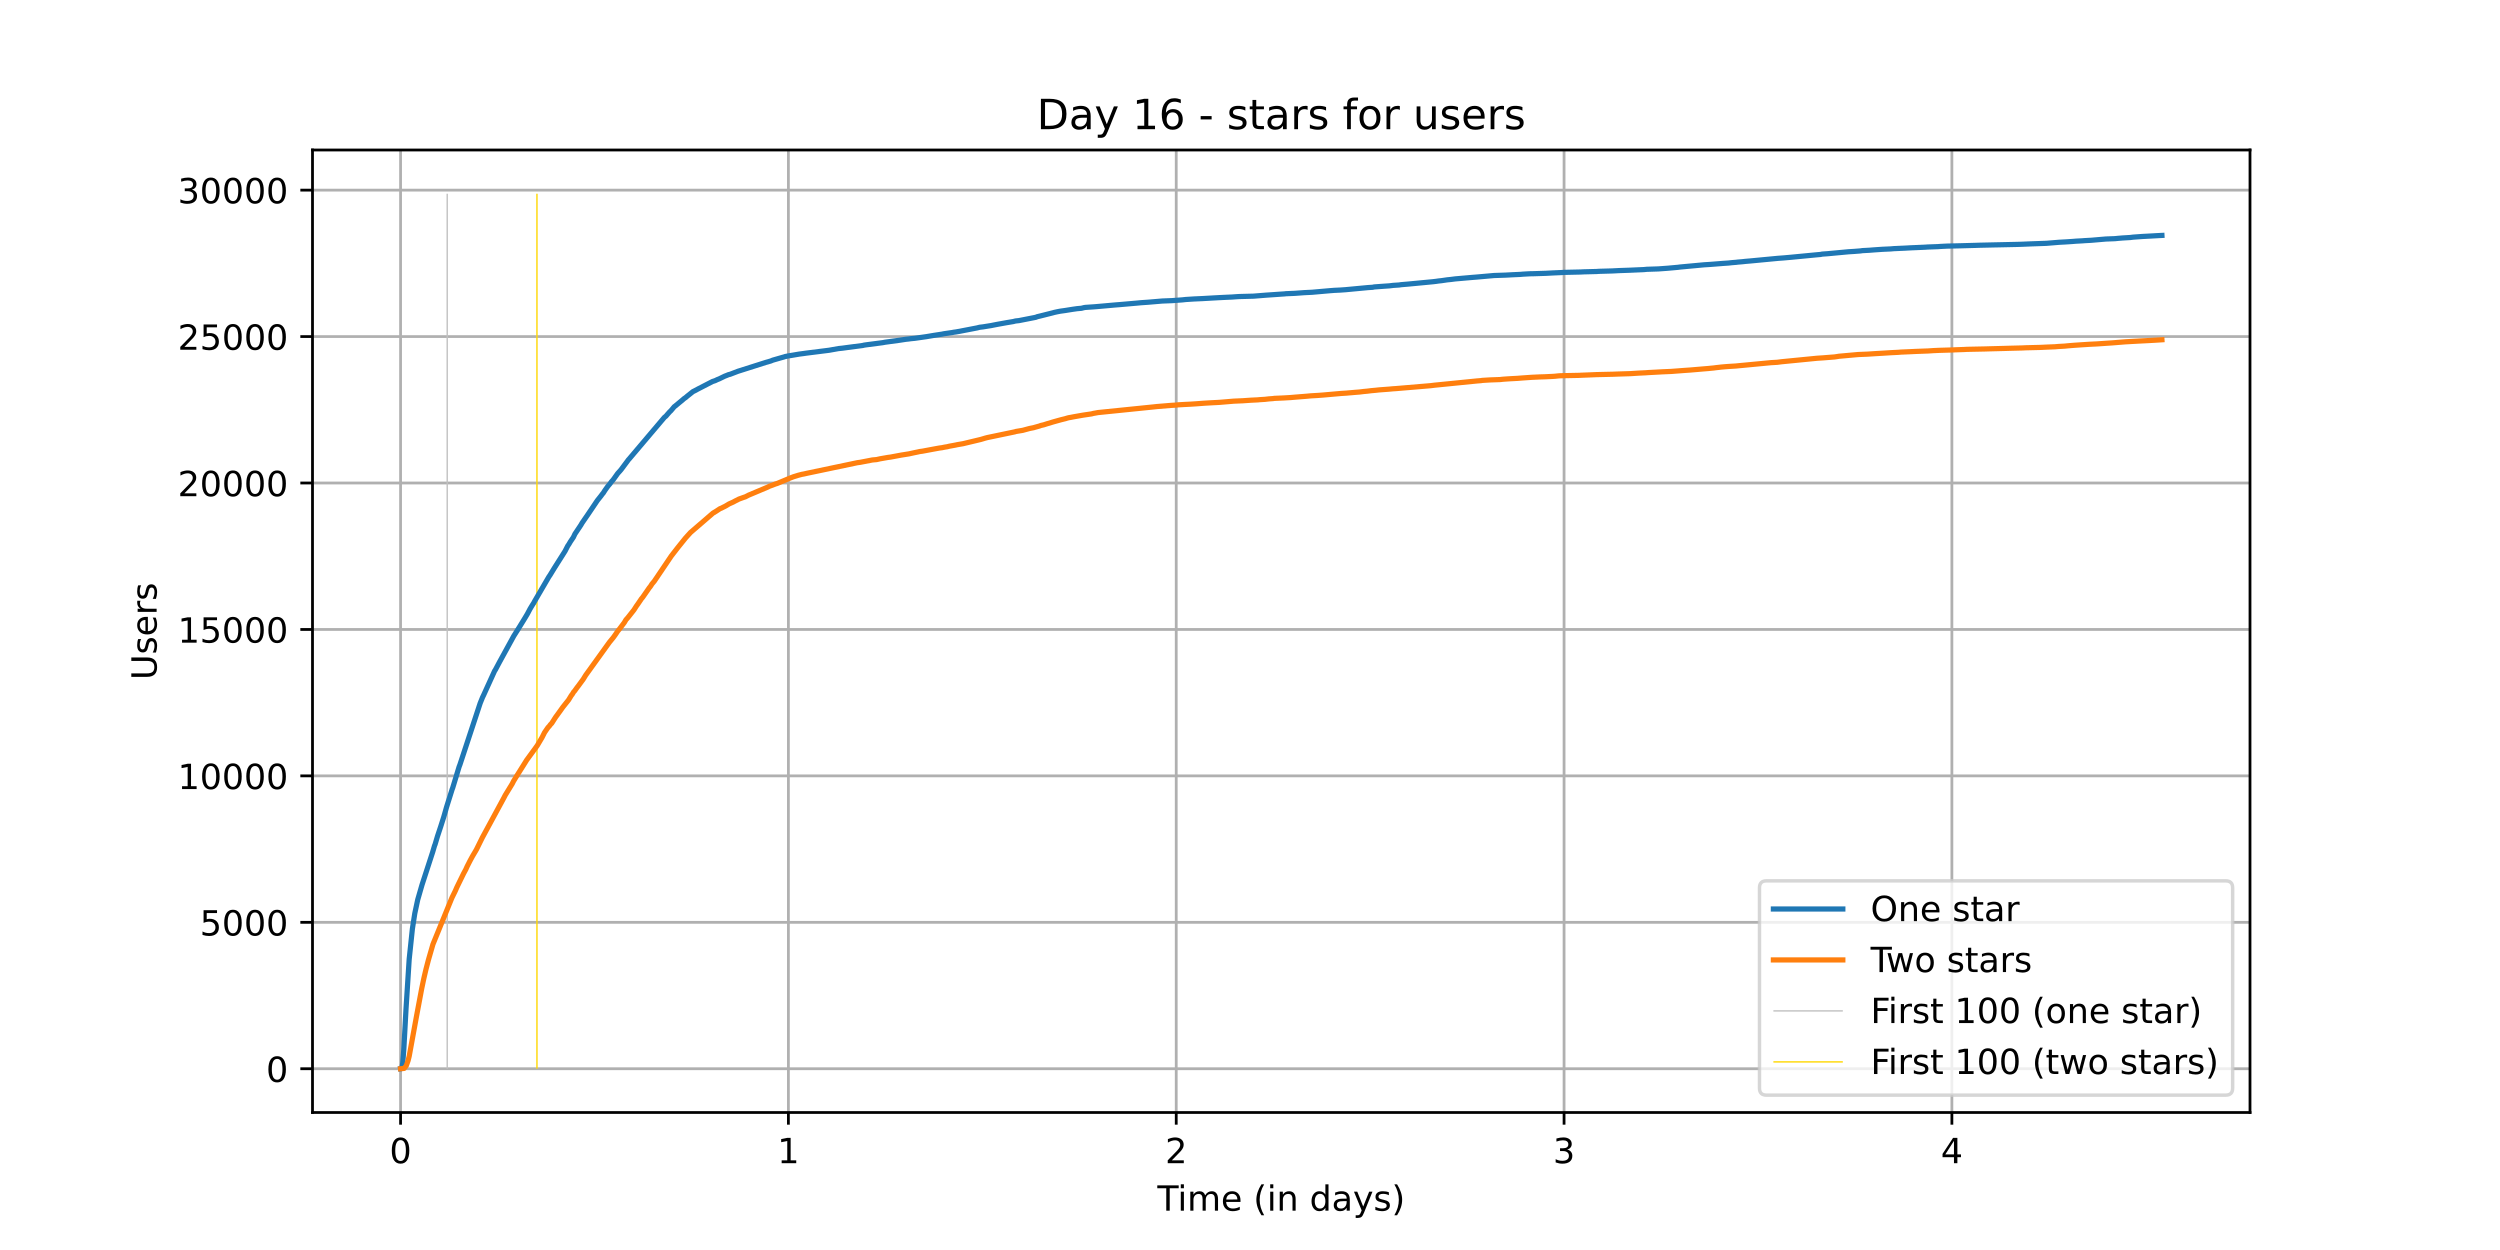 <?xml version="1.0" encoding="utf-8" standalone="no"?>
<!DOCTYPE svg PUBLIC "-//W3C//DTD SVG 1.1//EN"
  "http://www.w3.org/Graphics/SVG/1.1/DTD/svg11.dtd">
<!-- Created with matplotlib (https://matplotlib.org/) -->
<svg height="360pt" version="1.1" viewBox="0 0 720 360" width="720pt" xmlns="http://www.w3.org/2000/svg" xmlns:xlink="http://www.w3.org/1999/xlink">
 <defs>
  <style type="text/css">*{stroke-linecap:butt;stroke-linejoin:round;}</style>
 </defs>
 <g id="figure_1">
  <g id="patch_1">
   <path d="M 0 360 
L 720 360 
L 720 0 
L 0 0 
z
" style="fill:#ffffff;"/>
  </g>
  <g id="axes_1">
   <g id="patch_2">
    <path d="M 90 320.4 
L 648 320.4 
L 648 43.2 
L 90 43.2 
z
" style="fill:#ffffff;"/>
   </g>
   <g id="matplotlib.axis_1">
    <g id="xtick_1">
     <g id="line2d_1">
      <path clip-path="url(#pdc9c8d4652)" d="M 115.364 320.4 
L 115.364 43.2 
" style="fill:none;stroke:#b0b0b0;stroke-linecap:square;stroke-width:0.8;"/>
     </g>
     <g id="line2d_2">
      <defs>
       <path d="M 0 0 
L 0 3.5 
" id="m6e1a7ac54b" style="stroke:#000000;stroke-width:0.8;"/>
      </defs>
      <g>
       <use style="stroke:#000000;stroke-width:0.8;" x="115.364" xlink:href="#m6e1a7ac54b" y="320.4"/>
      </g>
     </g>
     <g id="text_1">
      <!-- 0 -->
      <g transform="translate(112.182 334.998)scale(0.1 -0.1)">
       <defs>
        <path d="M 31.781 66.406 
Q 24.172 66.406 20.328 58.906 
Q 16.5 51.422 16.5 36.375 
Q 16.5 21.391 20.328 13.891 
Q 24.172 6.391 31.781 6.391 
Q 39.453 6.391 43.281 13.891 
Q 47.125 21.391 47.125 36.375 
Q 47.125 51.422 43.281 58.906 
Q 39.453 66.406 31.781 66.406 
z
M 31.781 74.219 
Q 44.047 74.219 50.516 64.516 
Q 56.984 54.828 56.984 36.375 
Q 56.984 17.969 50.516 8.266 
Q 44.047 -1.422 31.781 -1.422 
Q 19.531 -1.422 13.062 8.266 
Q 6.594 17.969 6.594 36.375 
Q 6.594 54.828 13.062 64.516 
Q 19.531 74.219 31.781 74.219 
z
" id="DejaVuSans-48"/>
       </defs>
       <use xlink:href="#DejaVuSans-48"/>
      </g>
     </g>
    </g>
    <g id="xtick_2">
     <g id="line2d_3">
      <path clip-path="url(#pdc9c8d4652)" d="M 227.059 320.4 
L 227.059 43.2 
" style="fill:none;stroke:#b0b0b0;stroke-linecap:square;stroke-width:0.8;"/>
     </g>
     <g id="line2d_4">
      <g>
       <use style="stroke:#000000;stroke-width:0.8;" x="227.059" xlink:href="#m6e1a7ac54b" y="320.4"/>
      </g>
     </g>
     <g id="text_2">
      <!-- 1 -->
      <g transform="translate(223.877 334.998)scale(0.1 -0.1)">
       <defs>
        <path d="M 12.406 8.297 
L 28.516 8.297 
L 28.516 63.922 
L 10.984 60.406 
L 10.984 69.391 
L 28.422 72.906 
L 38.281 72.906 
L 38.281 8.297 
L 54.391 8.297 
L 54.391 0 
L 12.406 0 
z
" id="DejaVuSans-49"/>
       </defs>
       <use xlink:href="#DejaVuSans-49"/>
      </g>
     </g>
    </g>
    <g id="xtick_3">
     <g id="line2d_5">
      <path clip-path="url(#pdc9c8d4652)" d="M 338.754 320.4 
L 338.754 43.2 
" style="fill:none;stroke:#b0b0b0;stroke-linecap:square;stroke-width:0.8;"/>
     </g>
     <g id="line2d_6">
      <g>
       <use style="stroke:#000000;stroke-width:0.8;" x="338.754" xlink:href="#m6e1a7ac54b" y="320.4"/>
      </g>
     </g>
     <g id="text_3">
      <!-- 2 -->
      <g transform="translate(335.573 334.998)scale(0.1 -0.1)">
       <defs>
        <path d="M 19.188 8.297 
L 53.609 8.297 
L 53.609 0 
L 7.328 0 
L 7.328 8.297 
Q 12.938 14.109 22.625 23.891 
Q 32.328 33.688 34.812 36.531 
Q 39.547 41.844 41.422 45.531 
Q 43.312 49.219 43.312 52.781 
Q 43.312 58.594 39.234 62.25 
Q 35.156 65.922 28.609 65.922 
Q 23.969 65.922 18.812 64.312 
Q 13.672 62.703 7.812 59.422 
L 7.812 69.391 
Q 13.766 71.781 18.938 73 
Q 24.125 74.219 28.422 74.219 
Q 39.75 74.219 46.484 68.547 
Q 53.219 62.891 53.219 53.422 
Q 53.219 48.922 51.531 44.891 
Q 49.859 40.875 45.406 35.406 
Q 44.188 33.984 37.641 27.219 
Q 31.109 20.453 19.188 8.297 
z
" id="DejaVuSans-50"/>
       </defs>
       <use xlink:href="#DejaVuSans-50"/>
      </g>
     </g>
    </g>
    <g id="xtick_4">
     <g id="line2d_7">
      <path clip-path="url(#pdc9c8d4652)" d="M 450.449 320.4 
L 450.449 43.2 
" style="fill:none;stroke:#b0b0b0;stroke-linecap:square;stroke-width:0.8;"/>
     </g>
     <g id="line2d_8">
      <g>
       <use style="stroke:#000000;stroke-width:0.8;" x="450.449" xlink:href="#m6e1a7ac54b" y="320.4"/>
      </g>
     </g>
     <g id="text_4">
      <!-- 3 -->
      <g transform="translate(447.268 334.998)scale(0.1 -0.1)">
       <defs>
        <path d="M 40.578 39.312 
Q 47.656 37.797 51.625 33 
Q 55.609 28.219 55.609 21.188 
Q 55.609 10.406 48.188 4.484 
Q 40.766 -1.422 27.094 -1.422 
Q 22.516 -1.422 17.656 -0.516 
Q 12.797 0.391 7.625 2.203 
L 7.625 11.719 
Q 11.719 9.328 16.594 8.109 
Q 21.484 6.891 26.812 6.891 
Q 36.078 6.891 40.938 10.547 
Q 45.797 14.203 45.797 21.188 
Q 45.797 27.641 41.281 31.266 
Q 36.766 34.906 28.719 34.906 
L 20.219 34.906 
L 20.219 43.016 
L 29.109 43.016 
Q 36.375 43.016 40.234 45.922 
Q 44.094 48.828 44.094 54.297 
Q 44.094 59.906 40.109 62.906 
Q 36.141 65.922 28.719 65.922 
Q 24.656 65.922 20.016 65.031 
Q 15.375 64.156 9.812 62.312 
L 9.812 71.094 
Q 15.438 72.656 20.344 73.438 
Q 25.25 74.219 29.594 74.219 
Q 40.828 74.219 47.359 69.109 
Q 53.906 64.016 53.906 55.328 
Q 53.906 49.266 50.438 45.094 
Q 46.969 40.922 40.578 39.312 
z
" id="DejaVuSans-51"/>
       </defs>
       <use xlink:href="#DejaVuSans-51"/>
      </g>
     </g>
    </g>
    <g id="xtick_5">
     <g id="line2d_9">
      <path clip-path="url(#pdc9c8d4652)" d="M 562.144 320.4 
L 562.144 43.2 
" style="fill:none;stroke:#b0b0b0;stroke-linecap:square;stroke-width:0.8;"/>
     </g>
     <g id="line2d_10">
      <g>
       <use style="stroke:#000000;stroke-width:0.8;" x="562.144" xlink:href="#m6e1a7ac54b" y="320.4"/>
      </g>
     </g>
     <g id="text_5">
      <!-- 4 -->
      <g transform="translate(558.963 334.998)scale(0.1 -0.1)">
       <defs>
        <path d="M 37.797 64.312 
L 12.891 25.391 
L 37.797 25.391 
z
M 35.203 72.906 
L 47.609 72.906 
L 47.609 25.391 
L 58.016 25.391 
L 58.016 17.188 
L 47.609 17.188 
L 47.609 0 
L 37.797 0 
L 37.797 17.188 
L 4.891 17.188 
L 4.891 26.703 
z
" id="DejaVuSans-52"/>
       </defs>
       <use xlink:href="#DejaVuSans-52"/>
      </g>
     </g>
    </g>
    <g id="text_6">
     <!-- Time (in days) -->
     <g transform="translate(333.327 348.677)scale(0.1 -0.1)">
      <defs>
       <path d="M -0.297 72.906 
L 61.375 72.906 
L 61.375 64.594 
L 35.5 64.594 
L 35.5 0 
L 25.594 0 
L 25.594 64.594 
L -0.297 64.594 
z
" id="DejaVuSans-84"/>
       <path d="M 9.422 54.688 
L 18.406 54.688 
L 18.406 0 
L 9.422 0 
z
M 9.422 75.984 
L 18.406 75.984 
L 18.406 64.594 
L 9.422 64.594 
z
" id="DejaVuSans-105"/>
       <path d="M 52 44.188 
Q 55.375 50.25 60.062 53.125 
Q 64.75 56 71.094 56 
Q 79.641 56 84.281 50.016 
Q 88.922 44.047 88.922 33.016 
L 88.922 0 
L 79.891 0 
L 79.891 32.719 
Q 79.891 40.578 77.094 44.375 
Q 74.312 48.188 68.609 48.188 
Q 61.625 48.188 57.562 43.547 
Q 53.516 38.922 53.516 30.906 
L 53.516 0 
L 44.484 0 
L 44.484 32.719 
Q 44.484 40.625 41.703 44.406 
Q 38.922 48.188 33.109 48.188 
Q 26.219 48.188 22.156 43.531 
Q 18.109 38.875 18.109 30.906 
L 18.109 0 
L 9.078 0 
L 9.078 54.688 
L 18.109 54.688 
L 18.109 46.188 
Q 21.188 51.219 25.484 53.609 
Q 29.781 56 35.688 56 
Q 41.656 56 45.828 52.969 
Q 50 49.953 52 44.188 
z
" id="DejaVuSans-109"/>
       <path d="M 56.203 29.594 
L 56.203 25.203 
L 14.891 25.203 
Q 15.484 15.922 20.484 11.062 
Q 25.484 6.203 34.422 6.203 
Q 39.594 6.203 44.453 7.469 
Q 49.312 8.734 54.109 11.281 
L 54.109 2.781 
Q 49.266 0.734 44.188 -0.344 
Q 39.109 -1.422 33.891 -1.422 
Q 20.797 -1.422 13.156 6.188 
Q 5.516 13.812 5.516 26.812 
Q 5.516 40.234 12.766 48.109 
Q 20.016 56 32.328 56 
Q 43.359 56 49.781 48.891 
Q 56.203 41.797 56.203 29.594 
z
M 47.219 32.234 
Q 47.125 39.594 43.094 43.984 
Q 39.062 48.391 32.422 48.391 
Q 24.906 48.391 20.391 44.141 
Q 15.875 39.891 15.188 32.172 
z
" id="DejaVuSans-101"/>
       <path id="DejaVuSans-32"/>
       <path d="M 31 75.875 
Q 24.469 64.656 21.281 53.656 
Q 18.109 42.672 18.109 31.391 
Q 18.109 20.125 21.312 9.062 
Q 24.516 -2 31 -13.188 
L 23.188 -13.188 
Q 15.875 -1.703 12.234 9.375 
Q 8.594 20.453 8.594 31.391 
Q 8.594 42.281 12.203 53.312 
Q 15.828 64.359 23.188 75.875 
z
" id="DejaVuSans-40"/>
       <path d="M 54.891 33.016 
L 54.891 0 
L 45.906 0 
L 45.906 32.719 
Q 45.906 40.484 42.875 44.328 
Q 39.844 48.188 33.797 48.188 
Q 26.516 48.188 22.312 43.547 
Q 18.109 38.922 18.109 30.906 
L 18.109 0 
L 9.078 0 
L 9.078 54.688 
L 18.109 54.688 
L 18.109 46.188 
Q 21.344 51.125 25.703 53.562 
Q 30.078 56 35.797 56 
Q 45.219 56 50.047 50.172 
Q 54.891 44.344 54.891 33.016 
z
" id="DejaVuSans-110"/>
       <path d="M 45.406 46.391 
L 45.406 75.984 
L 54.391 75.984 
L 54.391 0 
L 45.406 0 
L 45.406 8.203 
Q 42.578 3.328 38.25 0.953 
Q 33.938 -1.422 27.875 -1.422 
Q 17.969 -1.422 11.734 6.484 
Q 5.516 14.406 5.516 27.297 
Q 5.516 40.188 11.734 48.094 
Q 17.969 56 27.875 56 
Q 33.938 56 38.25 53.625 
Q 42.578 51.266 45.406 46.391 
z
M 14.797 27.297 
Q 14.797 17.391 18.875 11.75 
Q 22.953 6.109 30.078 6.109 
Q 37.203 6.109 41.297 11.75 
Q 45.406 17.391 45.406 27.297 
Q 45.406 37.203 41.297 42.844 
Q 37.203 48.484 30.078 48.484 
Q 22.953 48.484 18.875 42.844 
Q 14.797 37.203 14.797 27.297 
z
" id="DejaVuSans-100"/>
       <path d="M 34.281 27.484 
Q 23.391 27.484 19.188 25 
Q 14.984 22.516 14.984 16.5 
Q 14.984 11.719 18.141 8.906 
Q 21.297 6.109 26.703 6.109 
Q 34.188 6.109 38.703 11.406 
Q 43.219 16.703 43.219 25.484 
L 43.219 27.484 
z
M 52.203 31.203 
L 52.203 0 
L 43.219 0 
L 43.219 8.297 
Q 40.141 3.328 35.547 0.953 
Q 30.953 -1.422 24.312 -1.422 
Q 15.922 -1.422 10.953 3.297 
Q 6 8.016 6 15.922 
Q 6 25.141 12.172 29.828 
Q 18.359 34.516 30.609 34.516 
L 43.219 34.516 
L 43.219 35.406 
Q 43.219 41.609 39.141 45 
Q 35.062 48.391 27.688 48.391 
Q 23 48.391 18.547 47.266 
Q 14.109 46.141 10.016 43.891 
L 10.016 52.203 
Q 14.938 54.109 19.578 55.047 
Q 24.219 56 28.609 56 
Q 40.484 56 46.344 49.844 
Q 52.203 43.703 52.203 31.203 
z
" id="DejaVuSans-97"/>
       <path d="M 32.172 -5.078 
Q 28.375 -14.844 24.75 -17.812 
Q 21.141 -20.797 15.094 -20.797 
L 7.906 -20.797 
L 7.906 -13.281 
L 13.188 -13.281 
Q 16.891 -13.281 18.938 -11.516 
Q 21 -9.766 23.484 -3.219 
L 25.094 0.875 
L 2.984 54.688 
L 12.5 54.688 
L 29.594 11.922 
L 46.688 54.688 
L 56.203 54.688 
z
" id="DejaVuSans-121"/>
       <path d="M 44.281 53.078 
L 44.281 44.578 
Q 40.484 46.531 36.375 47.5 
Q 32.281 48.484 27.875 48.484 
Q 21.188 48.484 17.844 46.438 
Q 14.5 44.391 14.5 40.281 
Q 14.5 37.156 16.891 35.375 
Q 19.281 33.594 26.516 31.984 
L 29.594 31.297 
Q 39.156 29.25 43.188 25.516 
Q 47.219 21.781 47.219 15.094 
Q 47.219 7.469 41.188 3.016 
Q 35.156 -1.422 24.609 -1.422 
Q 20.219 -1.422 15.453 -0.562 
Q 10.688 0.297 5.422 2 
L 5.422 11.281 
Q 10.406 8.688 15.234 7.391 
Q 20.062 6.109 24.812 6.109 
Q 31.156 6.109 34.562 8.281 
Q 37.984 10.453 37.984 14.406 
Q 37.984 18.062 35.516 20.016 
Q 33.062 21.969 24.703 23.781 
L 21.578 24.516 
Q 13.234 26.266 9.516 29.906 
Q 5.812 33.547 5.812 39.891 
Q 5.812 47.609 11.281 51.797 
Q 16.75 56 26.812 56 
Q 31.781 56 36.172 55.266 
Q 40.578 54.547 44.281 53.078 
z
" id="DejaVuSans-115"/>
       <path d="M 8.016 75.875 
L 15.828 75.875 
Q 23.141 64.359 26.781 53.312 
Q 30.422 42.281 30.422 31.391 
Q 30.422 20.453 26.781 9.375 
Q 23.141 -1.703 15.828 -13.188 
L 8.016 -13.188 
Q 14.5 -2 17.703 9.062 
Q 20.906 20.125 20.906 31.391 
Q 20.906 42.672 17.703 53.656 
Q 14.5 64.656 8.016 75.875 
z
" id="DejaVuSans-41"/>
      </defs>
      <use xlink:href="#DejaVuSans-84"/>
      <use x="57.959" xlink:href="#DejaVuSans-105"/>
      <use x="85.742" xlink:href="#DejaVuSans-109"/>
      <use x="183.154" xlink:href="#DejaVuSans-101"/>
      <use x="244.678" xlink:href="#DejaVuSans-32"/>
      <use x="276.465" xlink:href="#DejaVuSans-40"/>
      <use x="315.479" xlink:href="#DejaVuSans-105"/>
      <use x="343.262" xlink:href="#DejaVuSans-110"/>
      <use x="406.641" xlink:href="#DejaVuSans-32"/>
      <use x="438.428" xlink:href="#DejaVuSans-100"/>
      <use x="501.904" xlink:href="#DejaVuSans-97"/>
      <use x="563.184" xlink:href="#DejaVuSans-121"/>
      <use x="622.363" xlink:href="#DejaVuSans-115"/>
      <use x="674.463" xlink:href="#DejaVuSans-41"/>
     </g>
    </g>
   </g>
   <g id="matplotlib.axis_2">
    <g id="ytick_1">
     <g id="line2d_11">
      <path clip-path="url(#pdc9c8d4652)" d="M 90 307.8 
L 648 307.8 
" style="fill:none;stroke:#b0b0b0;stroke-linecap:square;stroke-width:0.8;"/>
     </g>
     <g id="line2d_12">
      <defs>
       <path d="M 0 0 
L -3.5 0 
" id="mac894c713a" style="stroke:#000000;stroke-width:0.8;"/>
      </defs>
      <g>
       <use style="stroke:#000000;stroke-width:0.8;" x="90" xlink:href="#mac894c713a" y="307.8"/>
      </g>
     </g>
     <g id="text_7">
      <!-- 0 -->
      <g transform="translate(76.638 311.599)scale(0.1 -0.1)">
       <use xlink:href="#DejaVuSans-48"/>
      </g>
     </g>
    </g>
    <g id="ytick_2">
     <g id="line2d_13">
      <path clip-path="url(#pdc9c8d4652)" d="M 90 265.627 
L 648 265.627 
" style="fill:none;stroke:#b0b0b0;stroke-linecap:square;stroke-width:0.8;"/>
     </g>
     <g id="line2d_14">
      <g>
       <use style="stroke:#000000;stroke-width:0.8;" x="90" xlink:href="#mac894c713a" y="265.627"/>
      </g>
     </g>
     <g id="text_8">
      <!-- 5000 -->
      <g transform="translate(57.55 269.426)scale(0.1 -0.1)">
       <defs>
        <path d="M 10.797 72.906 
L 49.516 72.906 
L 49.516 64.594 
L 19.828 64.594 
L 19.828 46.734 
Q 21.969 47.469 24.109 47.828 
Q 26.266 48.188 28.422 48.188 
Q 40.625 48.188 47.75 41.5 
Q 54.891 34.812 54.891 23.391 
Q 54.891 11.625 47.562 5.094 
Q 40.234 -1.422 26.906 -1.422 
Q 22.312 -1.422 17.547 -0.641 
Q 12.797 0.141 7.719 1.703 
L 7.719 11.625 
Q 12.109 9.234 16.797 8.062 
Q 21.484 6.891 26.703 6.891 
Q 35.156 6.891 40.078 11.328 
Q 45.016 15.766 45.016 23.391 
Q 45.016 31 40.078 35.438 
Q 35.156 39.891 26.703 39.891 
Q 22.75 39.891 18.812 39.016 
Q 14.891 38.141 10.797 36.281 
z
" id="DejaVuSans-53"/>
       </defs>
       <use xlink:href="#DejaVuSans-53"/>
       <use x="63.623" xlink:href="#DejaVuSans-48"/>
       <use x="127.246" xlink:href="#DejaVuSans-48"/>
       <use x="190.869" xlink:href="#DejaVuSans-48"/>
      </g>
     </g>
    </g>
    <g id="ytick_3">
     <g id="line2d_15">
      <path clip-path="url(#pdc9c8d4652)" d="M 90 223.453 
L 648 223.453 
" style="fill:none;stroke:#b0b0b0;stroke-linecap:square;stroke-width:0.8;"/>
     </g>
     <g id="line2d_16">
      <g>
       <use style="stroke:#000000;stroke-width:0.8;" x="90" xlink:href="#mac894c713a" y="223.453"/>
      </g>
     </g>
     <g id="text_9">
      <!-- 10000 -->
      <g transform="translate(51.188 227.253)scale(0.1 -0.1)">
       <use xlink:href="#DejaVuSans-49"/>
       <use x="63.623" xlink:href="#DejaVuSans-48"/>
       <use x="127.246" xlink:href="#DejaVuSans-48"/>
       <use x="190.869" xlink:href="#DejaVuSans-48"/>
       <use x="254.492" xlink:href="#DejaVuSans-48"/>
      </g>
     </g>
    </g>
    <g id="ytick_4">
     <g id="line2d_17">
      <path clip-path="url(#pdc9c8d4652)" d="M 90 181.28 
L 648 181.28 
" style="fill:none;stroke:#b0b0b0;stroke-linecap:square;stroke-width:0.8;"/>
     </g>
     <g id="line2d_18">
      <g>
       <use style="stroke:#000000;stroke-width:0.8;" x="90" xlink:href="#mac894c713a" y="181.28"/>
      </g>
     </g>
     <g id="text_10">
      <!-- 15000 -->
      <g transform="translate(51.188 185.079)scale(0.1 -0.1)">
       <use xlink:href="#DejaVuSans-49"/>
       <use x="63.623" xlink:href="#DejaVuSans-53"/>
       <use x="127.246" xlink:href="#DejaVuSans-48"/>
       <use x="190.869" xlink:href="#DejaVuSans-48"/>
       <use x="254.492" xlink:href="#DejaVuSans-48"/>
      </g>
     </g>
    </g>
    <g id="ytick_5">
     <g id="line2d_19">
      <path clip-path="url(#pdc9c8d4652)" d="M 90 139.107 
L 648 139.107 
" style="fill:none;stroke:#b0b0b0;stroke-linecap:square;stroke-width:0.8;"/>
     </g>
     <g id="line2d_20">
      <g>
       <use style="stroke:#000000;stroke-width:0.8;" x="90" xlink:href="#mac894c713a" y="139.107"/>
      </g>
     </g>
     <g id="text_11">
      <!-- 20000 -->
      <g transform="translate(51.188 142.906)scale(0.1 -0.1)">
       <use xlink:href="#DejaVuSans-50"/>
       <use x="63.623" xlink:href="#DejaVuSans-48"/>
       <use x="127.246" xlink:href="#DejaVuSans-48"/>
       <use x="190.869" xlink:href="#DejaVuSans-48"/>
       <use x="254.492" xlink:href="#DejaVuSans-48"/>
      </g>
     </g>
    </g>
    <g id="ytick_6">
     <g id="line2d_21">
      <path clip-path="url(#pdc9c8d4652)" d="M 90 96.933 
L 648 96.933 
" style="fill:none;stroke:#b0b0b0;stroke-linecap:square;stroke-width:0.8;"/>
     </g>
     <g id="line2d_22">
      <g>
       <use style="stroke:#000000;stroke-width:0.8;" x="90" xlink:href="#mac894c713a" y="96.933"/>
      </g>
     </g>
     <g id="text_12">
      <!-- 25000 -->
      <g transform="translate(51.188 100.733)scale(0.1 -0.1)">
       <use xlink:href="#DejaVuSans-50"/>
       <use x="63.623" xlink:href="#DejaVuSans-53"/>
       <use x="127.246" xlink:href="#DejaVuSans-48"/>
       <use x="190.869" xlink:href="#DejaVuSans-48"/>
       <use x="254.492" xlink:href="#DejaVuSans-48"/>
      </g>
     </g>
    </g>
    <g id="ytick_7">
     <g id="line2d_23">
      <path clip-path="url(#pdc9c8d4652)" d="M 90 54.76 
L 648 54.76 
" style="fill:none;stroke:#b0b0b0;stroke-linecap:square;stroke-width:0.8;"/>
     </g>
     <g id="line2d_24">
      <g>
       <use style="stroke:#000000;stroke-width:0.8;" x="90" xlink:href="#mac894c713a" y="54.76"/>
      </g>
     </g>
     <g id="text_13">
      <!-- 30000 -->
      <g transform="translate(51.188 58.559)scale(0.1 -0.1)">
       <use xlink:href="#DejaVuSans-51"/>
       <use x="63.623" xlink:href="#DejaVuSans-48"/>
       <use x="127.246" xlink:href="#DejaVuSans-48"/>
       <use x="190.869" xlink:href="#DejaVuSans-48"/>
       <use x="254.492" xlink:href="#DejaVuSans-48"/>
      </g>
     </g>
    </g>
    <g id="text_14">
     <!-- Users -->
     <g transform="translate(45.108 195.801)rotate(-90)scale(0.1 -0.1)">
      <defs>
       <path d="M 8.688 72.906 
L 18.609 72.906 
L 18.609 28.609 
Q 18.609 16.891 22.844 11.734 
Q 27.094 6.594 36.625 6.594 
Q 46.094 6.594 50.344 11.734 
Q 54.594 16.891 54.594 28.609 
L 54.594 72.906 
L 64.5 72.906 
L 64.5 27.391 
Q 64.5 13.141 57.438 5.859 
Q 50.391 -1.422 36.625 -1.422 
Q 22.797 -1.422 15.734 5.859 
Q 8.688 13.141 8.688 27.391 
z
" id="DejaVuSans-85"/>
       <path d="M 41.109 46.297 
Q 39.594 47.172 37.812 47.578 
Q 36.031 48 33.891 48 
Q 26.266 48 22.188 43.047 
Q 18.109 38.094 18.109 28.812 
L 18.109 0 
L 9.078 0 
L 9.078 54.688 
L 18.109 54.688 
L 18.109 46.188 
Q 20.953 51.172 25.484 53.578 
Q 30.031 56 36.531 56 
Q 37.453 56 38.578 55.875 
Q 39.703 55.766 41.062 55.516 
z
" id="DejaVuSans-114"/>
      </defs>
      <use xlink:href="#DejaVuSans-85"/>
      <use x="73.193" xlink:href="#DejaVuSans-115"/>
      <use x="125.293" xlink:href="#DejaVuSans-101"/>
      <use x="186.816" xlink:href="#DejaVuSans-114"/>
      <use x="227.93" xlink:href="#DejaVuSans-115"/>
     </g>
    </g>
   </g>
   <g id="LineCollection_1">
    <path clip-path="url(#pdc9c8d4652)" d="M 128.798 307.8 
L 128.798 55.8 
" style="fill:none;stroke:#c0c0c0;stroke-width:0.4;"/>
   </g>
   <g id="LineCollection_2">
    <path clip-path="url(#pdc9c8d4652)" d="M 154.643 307.8 
L 154.643 55.8 
" style="fill:none;stroke:#ffd700;stroke-width:0.4;"/>
   </g>
   <g id="line2d_25">
    <path clip-path="url(#pdc9c8d4652)" d="M 115.364 307.8 
L 115.616 307.766 
L 115.77 307.496 
L 116.001 306.037 
L 116.307 302.056 
L 116.923 290.72 
L 117.846 276.254 
L 118.767 267.499 
L 119.459 263.063 
L 120.305 259.107 
L 121.535 254.847 
L 124.61 245.392 
L 125.147 243.562 
L 125.301 243.19 
L 125.993 240.854 
L 126.916 238.071 
L 127.761 235.422 
L 128.069 234.359 
L 128.607 232.453 
L 130.22 227.316 
L 130.374 226.92 
L 132.219 220.847 
L 132.45 220.248 
L 138.292 202.518 
L 138.984 200.806 
L 139.214 200.342 
L 142.443 193.24 
L 142.673 192.895 
L 143.826 190.727 
L 147.978 183.152 
L 149.283 181.086 
L 151.129 178.083 
L 151.897 176.793 
L 152.666 175.342 
L 153.05 174.701 
L 153.513 173.95 
L 153.667 173.731 
L 154.052 173.014 
L 158.051 166.157 
L 158.436 165.592 
L 158.744 165.085 
L 159.665 163.576 
L 162.74 158.717 
L 163.509 157.224 
L 163.817 156.786 
L 164.278 155.993 
L 165.124 154.745 
L 165.584 153.775 
L 167.276 151.244 
L 167.66 150.586 
L 168.813 148.908 
L 169.198 148.351 
L 172.042 144.134 
L 172.964 142.978 
L 173.58 142.16 
L 173.733 142 
L 174.196 141.258 
L 175.042 140.068 
L 175.657 139.343 
L 176.119 138.702 
L 176.58 138.196 
L 177.887 136.365 
L 178.579 135.598 
L 178.886 135.235 
L 180.193 133.481 
L 180.655 132.865 
L 180.964 132.435 
L 181.194 132.19 
L 191.347 120.205 
L 191.809 119.833 
L 192.115 119.462 
L 192.884 118.594 
L 193.192 118.315 
L 194.191 117.134 
L 194.423 116.966 
L 196.653 115.118 
L 196.961 114.84 
L 197.498 114.469 
L 197.882 114.132 
L 199.574 112.782 
L 199.958 112.597 
L 201.112 111.981 
L 205.188 109.881 
L 205.957 109.628 
L 206.571 109.332 
L 207.11 109.121 
L 208.725 108.337 
L 209.34 108.101 
L 209.8 107.907 
L 210.262 107.797 
L 212.569 106.912 
L 212.877 106.819 
L 220.565 104.373 
L 221.179 104.204 
L 222.025 103.951 
L 222.564 103.723 
L 225.176 102.973 
L 225.792 102.804 
L 226.099 102.694 
L 227.175 102.475 
L 227.79 102.382 
L 229.481 102.095 
L 230.173 101.977 
L 231.404 101.817 
L 232.173 101.707 
L 238.787 100.872 
L 241.48 100.392 
L 242.556 100.282 
L 243.866 100.105 
L 248.477 99.497 
L 248.863 99.396 
L 249.63 99.287 
L 254.165 98.696 
L 254.935 98.553 
L 259.163 97.979 
L 260.854 97.718 
L 261.777 97.617 
L 262.315 97.541 
L 263.468 97.431 
L 266.774 96.959 
L 268.926 96.596 
L 271.309 96.233 
L 271.769 96.132 
L 274.307 95.761 
L 274.614 95.693 
L 275.306 95.601 
L 275.768 95.516 
L 276.383 95.415 
L 276.921 95.305 
L 281.379 94.445 
L 282.149 94.251 
L 283.147 94.133 
L 283.762 94.032 
L 285.453 93.762 
L 285.991 93.652 
L 287.298 93.399 
L 289.912 92.927 
L 291.834 92.606 
L 292.448 92.446 
L 293.449 92.336 
L 297.756 91.493 
L 298.37 91.366 
L 298.678 91.223 
L 299.526 91.021 
L 303.216 90.093 
L 303.6 89.983 
L 304.523 89.781 
L 305.368 89.62 
L 306.753 89.426 
L 308.909 89.081 
L 310.217 88.895 
L 311.447 88.785 
L 312.217 88.591 
L 312.602 88.532 
L 314.985 88.372 
L 316.292 88.263 
L 321.135 87.832 
L 322.518 87.723 
L 327.437 87.293 
L 328.59 87.183 
L 329.052 87.149 
L 330.666 87.039 
L 334.74 86.694 
L 337.506 86.584 
L 340.504 86.365 
L 341.503 86.255 
L 343.886 86.103 
L 346.269 85.994 
L 346.884 85.96 
L 348.806 85.85 
L 350.881 85.732 
L 353.11 85.622 
L 354.801 85.547 
L 356.339 85.437 
L 356.953 85.403 
L 361.027 85.293 
L 364.716 84.998 
L 366.331 84.889 
L 368.87 84.712 
L 370.023 84.636 
L 370.253 84.593 
L 372.867 84.484 
L 375.634 84.281 
L 377.863 84.172 
L 382.859 83.733 
L 384.242 83.623 
L 386.011 83.539 
L 387.548 83.429 
L 394.005 82.822 
L 395.312 82.738 
L 395.774 82.637 
L 398.54 82.434 
L 400.155 82.324 
L 401.231 82.19 
L 402.923 82.08 
L 403.541 81.987 
L 404.309 81.92 
L 405.617 81.81 
L 412.691 81.135 
L 413.614 81.026 
L 414.231 80.933 
L 415.23 80.823 
L 416.768 80.595 
L 417.845 80.486 
L 419.075 80.325 
L 423.999 79.895 
L 425.383 79.786 
L 430.304 79.347 
L 433.609 79.237 
L 435.609 79.128 
L 437.839 79.027 
L 438.607 78.959 
L 440.529 78.849 
L 441.759 78.824 
L 445.218 78.714 
L 447.217 78.605 
L 449.753 78.495 
L 450.445 78.445 
L 455.289 78.335 
L 455.982 78.293 
L 459.825 78.192 
L 460.517 78.141 
L 464.36 78.031 
L 466.281 77.93 
L 469.433 77.82 
L 471.125 77.744 
L 473.43 77.643 
L 474.276 77.559 
L 477.581 77.449 
L 480.272 77.255 
L 483.271 76.985 
L 483.809 76.909 
L 490.804 76.26 
L 492.571 76.15 
L 496.184 75.864 
L 497.798 75.754 
L 498.797 75.644 
L 500.028 75.543 
L 500.488 75.484 
L 501.72 75.383 
L 502.719 75.273 
L 504.025 75.163 
L 512.098 74.396 
L 513.635 74.286 
L 514.481 74.21 
L 515.712 74.101 
L 523.091 73.392 
L 524.32 73.283 
L 524.782 73.181 
L 526.32 73.072 
L 532.392 72.507 
L 534.161 72.397 
L 534.545 72.363 
L 535.774 72.27 
L 536.389 72.178 
L 538.31 72.076 
L 539.695 71.967 
L 542.154 71.798 
L 544.538 71.688 
L 545.383 71.612 
L 547.766 71.503 
L 548.381 71.478 
L 550.38 71.368 
L 551.993 71.3 
L 554.453 71.191 
L 555.145 71.14 
L 558.143 71.03 
L 558.912 70.971 
L 560.757 70.879 
L 564.984 70.777 
L 565.522 70.761 
L 569.211 70.659 
L 569.827 70.634 
L 574.67 70.524 
L 575.899 70.499 
L 580.896 70.389 
L 582.279 70.347 
L 584.816 70.238 
L 586.276 70.187 
L 589.351 70.077 
L 593.042 69.774 
L 594.887 69.672 
L 595.579 69.63 
L 597.038 69.529 
L 597.807 69.462 
L 599.806 69.352 
L 600.268 69.31 
L 602.266 69.2 
L 606.494 68.837 
L 609.106 68.736 
L 610.029 68.643 
L 611.336 68.534 
L 613.489 68.407 
L 614.334 68.298 
L 617.024 68.104 
L 619.099 67.994 
L 621.176 67.876 
L 622.636 67.8 
L 622.636 67.8 
" style="fill:none;stroke:#1f77b4;stroke-linecap:square;stroke-width:1.5;"/>
   </g>
   <g id="line2d_26">
    <path clip-path="url(#pdc9c8d4652)" d="M 115.364 307.8 
L 116.385 307.699 
L 117 306.94 
L 117.538 305.43 
L 117.846 304.19 
L 119.997 292.449 
L 121.458 284.672 
L 122.073 281.754 
L 122.687 279.131 
L 123.38 276.474 
L 124.686 271.953 
L 130.144 258.584 
L 131.143 256.543 
L 131.527 255.648 
L 131.835 255.007 
L 133.526 251.549 
L 134.141 250.419 
L 134.525 249.559 
L 135.37 247.897 
L 136.062 246.623 
L 137.215 244.667 
L 138.908 241.234 
L 145.133 229.746 
L 145.517 229.003 
L 147.516 225.739 
L 147.9 224.972 
L 148.745 223.588 
L 151.282 219.548 
L 151.667 218.924 
L 154.206 215.449 
L 154.744 214.698 
L 156.13 212.353 
L 156.821 210.978 
L 157.205 210.413 
L 157.821 209.519 
L 158.205 209.114 
L 158.512 208.693 
L 158.898 208.296 
L 159.973 206.609 
L 160.895 205.344 
L 161.742 204.163 
L 162.048 203.725 
L 163.125 202.367 
L 163.739 201.599 
L 164.584 200.216 
L 164.738 200.064 
L 165.2 199.305 
L 165.507 198.967 
L 166.199 197.998 
L 166.583 197.508 
L 166.968 196.977 
L 167.968 195.619 
L 168.659 194.489 
L 175.504 184.983 
L 176.656 183.574 
L 177.042 183.034 
L 177.349 182.596 
L 177.887 181.786 
L 178.349 181.229 
L 178.579 180.926 
L 179.809 179.289 
L 180.271 178.497 
L 180.809 177.898 
L 182.578 175.654 
L 183.271 174.566 
L 183.733 173.925 
L 184.734 172.44 
L 185.117 171.985 
L 187.041 169.21 
L 187.195 169.05 
L 187.501 168.611 
L 187.733 168.223 
L 188.424 167.405 
L 193.346 160.109 
L 195.192 157.73 
L 197.422 154.955 
L 198.883 153.344 
L 205.34 147.778 
L 206.187 147.271 
L 207.34 146.512 
L 207.802 146.327 
L 208.339 146.048 
L 208.647 145.905 
L 209.109 145.652 
L 209.954 145.137 
L 210.801 144.758 
L 211.109 144.623 
L 211.954 144.167 
L 212.108 144.1 
L 212.492 143.906 
L 212.799 143.737 
L 214.26 143.214 
L 214.646 143.096 
L 215.569 142.615 
L 221.179 140.254 
L 221.487 140.077 
L 223.409 139.36 
L 223.793 139.25 
L 227.713 137.614 
L 228.021 137.504 
L 228.482 137.319 
L 229.558 136.99 
L 229.865 136.888 
L 230.558 136.711 
L 230.942 136.61 
L 231.558 136.5 
L 232.479 136.289 
L 246.94 133.253 
L 247.709 133.152 
L 251.245 132.469 
L 252.475 132.359 
L 253.398 132.148 
L 255.703 131.743 
L 256.472 131.642 
L 259.547 131.068 
L 261.777 130.714 
L 262.775 130.495 
L 263.237 130.394 
L 264.39 130.157 
L 264.851 130.048 
L 265.621 129.947 
L 268.695 129.373 
L 270.078 129.12 
L 270.54 129.036 
L 271.309 128.934 
L 272.077 128.774 
L 272.77 128.665 
L 273.461 128.496 
L 273.847 128.428 
L 275.23 128.175 
L 275.614 128.083 
L 277.382 127.779 
L 282.455 126.564 
L 283.224 126.337 
L 283.762 126.176 
L 284.377 126.016 
L 291.988 124.43 
L 292.294 124.363 
L 292.602 124.262 
L 294.526 123.941 
L 296.526 123.401 
L 297.679 123.174 
L 297.986 123.081 
L 299.372 122.693 
L 299.756 122.541 
L 300.602 122.347 
L 301.601 122.026 
L 302.216 121.858 
L 303.062 121.588 
L 303.677 121.411 
L 305.599 120.879 
L 306.83 120.576 
L 307.294 120.432 
L 307.756 120.306 
L 308.371 120.205 
L 309.217 120.036 
L 311.908 119.564 
L 314.37 119.201 
L 314.909 119.057 
L 315.446 118.965 
L 316.214 118.821 
L 332.126 117.202 
L 333.125 117.092 
L 337.2 116.755 
L 338.813 116.662 
L 339.121 116.603 
L 341.042 116.493 
L 342.887 116.401 
L 344.578 116.291 
L 345.347 116.232 
L 346.808 116.122 
L 348.959 115.996 
L 351.111 115.886 
L 355.34 115.532 
L 357.876 115.422 
L 360.335 115.253 
L 362.258 115.161 
L 362.718 115.11 
L 364.332 115.009 
L 365.408 114.882 
L 366.639 114.79 
L 367.023 114.73 
L 369.562 114.621 
L 371.714 114.494 
L 372.944 114.385 
L 376.325 114.115 
L 377.479 114.005 
L 379.631 113.879 
L 381.091 113.769 
L 386.241 113.313 
L 387.856 113.212 
L 388.163 113.179 
L 389.47 113.069 
L 390.238 113.001 
L 391.545 112.9 
L 392.698 112.757 
L 393.774 112.656 
L 394.927 112.512 
L 396.158 112.403 
L 397.157 112.293 
L 400.077 112.074 
L 401.154 111.972 
L 401.846 111.93 
L 403.077 111.829 
L 411.999 111.078 
L 413.153 110.935 
L 425.383 109.712 
L 426.537 109.619 
L 426.92 109.552 
L 429.151 109.417 
L 431.995 109.315 
L 432.918 109.214 
L 434.378 109.113 
L 435.07 109.071 
L 436.992 108.97 
L 438.377 108.86 
L 441.145 108.666 
L 443.527 108.556 
L 444.911 108.514 
L 447.217 108.404 
L 447.909 108.354 
L 448.832 108.253 
L 449.523 108.21 
L 454.827 108.101 
L 455.443 108.067 
L 458.211 107.957 
L 459.825 107.89 
L 464.514 107.78 
L 466.051 107.721 
L 469.511 107.612 
L 471.893 107.46 
L 473.969 107.359 
L 474.737 107.3 
L 476.812 107.19 
L 478.811 107.08 
L 481.349 106.971 
L 482.118 106.912 
L 485.116 106.684 
L 486.73 106.574 
L 490.88 106.22 
L 492.033 106.127 
L 492.495 106.077 
L 493.57 105.975 
L 494.186 105.891 
L 495.185 105.781 
L 495.645 105.722 
L 496.876 105.613 
L 497.644 105.554 
L 499.95 105.41 
L 500.949 105.309 
L 501.796 105.233 
L 510.1 104.44 
L 511.868 104.339 
L 513.098 104.179 
L 523.321 103.175 
L 525.013 103.065 
L 528.319 102.804 
L 529.01 102.703 
L 529.624 102.601 
L 535.16 102.104 
L 537.85 101.994 
L 540.309 101.834 
L 542.231 101.724 
L 544.614 101.572 
L 546.69 101.471 
L 547.458 101.404 
L 549.994 101.294 
L 551.763 101.21 
L 554.683 101.1 
L 555.222 101.083 
L 556.836 100.974 
L 558.527 100.898 
L 562.294 100.788 
L 562.909 100.754 
L 565.753 100.653 
L 566.445 100.611 
L 571.672 100.501 
L 573.055 100.459 
L 577.284 100.349 
L 578.667 100.307 
L 582.586 100.206 
L 583.278 100.164 
L 587.661 100.054 
L 589.428 99.97 
L 591.888 99.869 
L 592.735 99.793 
L 594.656 99.683 
L 595.579 99.59 
L 596.884 99.481 
L 597.577 99.43 
L 599.191 99.32 
L 601.651 99.16 
L 603.88 99.05 
L 606.57 98.865 
L 608.261 98.755 
L 612.104 98.443 
L 614.027 98.333 
L 616.025 98.224 
L 618.178 98.114 
L 618.792 98.08 
L 620.79 97.971 
L 622.636 97.853 
L 622.636 97.853 
" style="fill:none;stroke:#ff7f0e;stroke-linecap:square;stroke-width:1.5;"/>
   </g>
   <g id="patch_3">
    <path d="M 90 320.4 
L 90 43.2 
" style="fill:none;stroke:#000000;stroke-linecap:square;stroke-linejoin:miter;stroke-width:0.8;"/>
   </g>
   <g id="patch_4">
    <path d="M 648 320.4 
L 648 43.2 
" style="fill:none;stroke:#000000;stroke-linecap:square;stroke-linejoin:miter;stroke-width:0.8;"/>
   </g>
   <g id="patch_5">
    <path d="M 90 320.4 
L 648 320.4 
" style="fill:none;stroke:#000000;stroke-linecap:square;stroke-linejoin:miter;stroke-width:0.8;"/>
   </g>
   <g id="patch_6">
    <path d="M 90 43.2 
L 648 43.2 
" style="fill:none;stroke:#000000;stroke-linecap:square;stroke-linejoin:miter;stroke-width:0.8;"/>
   </g>
   <g id="text_15">
    <!-- Day 16 - stars for users -->
    <g transform="translate(298.609 37.2)scale(0.12 -0.12)">
     <defs>
      <path d="M 19.672 64.797 
L 19.672 8.109 
L 31.594 8.109 
Q 46.688 8.109 53.688 14.938 
Q 60.688 21.781 60.688 36.531 
Q 60.688 51.172 53.688 57.984 
Q 46.688 64.797 31.594 64.797 
z
M 9.812 72.906 
L 30.078 72.906 
Q 51.266 72.906 61.172 64.094 
Q 71.094 55.281 71.094 36.531 
Q 71.094 17.672 61.125 8.828 
Q 51.172 0 30.078 0 
L 9.812 0 
z
" id="DejaVuSans-68"/>
      <path d="M 33.016 40.375 
Q 26.375 40.375 22.484 35.828 
Q 18.609 31.297 18.609 23.391 
Q 18.609 15.531 22.484 10.953 
Q 26.375 6.391 33.016 6.391 
Q 39.656 6.391 43.531 10.953 
Q 47.406 15.531 47.406 23.391 
Q 47.406 31.297 43.531 35.828 
Q 39.656 40.375 33.016 40.375 
z
M 52.594 71.297 
L 52.594 62.312 
Q 48.875 64.062 45.094 64.984 
Q 41.312 65.922 37.594 65.922 
Q 27.828 65.922 22.672 59.328 
Q 17.531 52.734 16.797 39.406 
Q 19.672 43.656 24.016 45.922 
Q 28.375 48.188 33.594 48.188 
Q 44.578 48.188 50.953 41.516 
Q 57.328 34.859 57.328 23.391 
Q 57.328 12.156 50.688 5.359 
Q 44.047 -1.422 33.016 -1.422 
Q 20.359 -1.422 13.672 8.266 
Q 6.984 17.969 6.984 36.375 
Q 6.984 53.656 15.188 63.938 
Q 23.391 74.219 37.203 74.219 
Q 40.922 74.219 44.703 73.484 
Q 48.484 72.75 52.594 71.297 
z
" id="DejaVuSans-54"/>
      <path d="M 4.891 31.391 
L 31.203 31.391 
L 31.203 23.391 
L 4.891 23.391 
z
" id="DejaVuSans-45"/>
      <path d="M 18.312 70.219 
L 18.312 54.688 
L 36.812 54.688 
L 36.812 47.703 
L 18.312 47.703 
L 18.312 18.016 
Q 18.312 11.328 20.141 9.422 
Q 21.969 7.516 27.594 7.516 
L 36.812 7.516 
L 36.812 0 
L 27.594 0 
Q 17.188 0 13.234 3.875 
Q 9.281 7.766 9.281 18.016 
L 9.281 47.703 
L 2.688 47.703 
L 2.688 54.688 
L 9.281 54.688 
L 9.281 70.219 
z
" id="DejaVuSans-116"/>
      <path d="M 37.109 75.984 
L 37.109 68.5 
L 28.516 68.5 
Q 23.688 68.5 21.797 66.547 
Q 19.922 64.594 19.922 59.516 
L 19.922 54.688 
L 34.719 54.688 
L 34.719 47.703 
L 19.922 47.703 
L 19.922 0 
L 10.891 0 
L 10.891 47.703 
L 2.297 47.703 
L 2.297 54.688 
L 10.891 54.688 
L 10.891 58.5 
Q 10.891 67.625 15.141 71.797 
Q 19.391 75.984 28.609 75.984 
z
" id="DejaVuSans-102"/>
      <path d="M 30.609 48.391 
Q 23.391 48.391 19.188 42.75 
Q 14.984 37.109 14.984 27.297 
Q 14.984 17.484 19.156 11.844 
Q 23.344 6.203 30.609 6.203 
Q 37.797 6.203 41.984 11.859 
Q 46.188 17.531 46.188 27.297 
Q 46.188 37.016 41.984 42.703 
Q 37.797 48.391 30.609 48.391 
z
M 30.609 56 
Q 42.328 56 49.016 48.375 
Q 55.719 40.766 55.719 27.297 
Q 55.719 13.875 49.016 6.219 
Q 42.328 -1.422 30.609 -1.422 
Q 18.844 -1.422 12.172 6.219 
Q 5.516 13.875 5.516 27.297 
Q 5.516 40.766 12.172 48.375 
Q 18.844 56 30.609 56 
z
" id="DejaVuSans-111"/>
      <path d="M 8.5 21.578 
L 8.5 54.688 
L 17.484 54.688 
L 17.484 21.922 
Q 17.484 14.156 20.5 10.266 
Q 23.531 6.391 29.594 6.391 
Q 36.859 6.391 41.078 11.031 
Q 45.312 15.672 45.312 23.688 
L 45.312 54.688 
L 54.297 54.688 
L 54.297 0 
L 45.312 0 
L 45.312 8.406 
Q 42.047 3.422 37.719 1 
Q 33.406 -1.422 27.688 -1.422 
Q 18.266 -1.422 13.375 4.438 
Q 8.5 10.297 8.5 21.578 
z
M 31.109 56 
z
" id="DejaVuSans-117"/>
     </defs>
     <use xlink:href="#DejaVuSans-68"/>
     <use x="77.002" xlink:href="#DejaVuSans-97"/>
     <use x="138.281" xlink:href="#DejaVuSans-121"/>
     <use x="197.461" xlink:href="#DejaVuSans-32"/>
     <use x="229.248" xlink:href="#DejaVuSans-49"/>
     <use x="292.871" xlink:href="#DejaVuSans-54"/>
     <use x="356.494" xlink:href="#DejaVuSans-32"/>
     <use x="388.281" xlink:href="#DejaVuSans-45"/>
     <use x="424.365" xlink:href="#DejaVuSans-32"/>
     <use x="456.152" xlink:href="#DejaVuSans-115"/>
     <use x="508.252" xlink:href="#DejaVuSans-116"/>
     <use x="547.461" xlink:href="#DejaVuSans-97"/>
     <use x="608.74" xlink:href="#DejaVuSans-114"/>
     <use x="649.854" xlink:href="#DejaVuSans-115"/>
     <use x="701.953" xlink:href="#DejaVuSans-32"/>
     <use x="733.74" xlink:href="#DejaVuSans-102"/>
     <use x="768.945" xlink:href="#DejaVuSans-111"/>
     <use x="830.127" xlink:href="#DejaVuSans-114"/>
     <use x="871.24" xlink:href="#DejaVuSans-32"/>
     <use x="903.027" xlink:href="#DejaVuSans-117"/>
     <use x="966.406" xlink:href="#DejaVuSans-115"/>
     <use x="1018.506" xlink:href="#DejaVuSans-101"/>
     <use x="1080.029" xlink:href="#DejaVuSans-114"/>
     <use x="1121.143" xlink:href="#DejaVuSans-115"/>
    </g>
   </g>
   <g id="legend_1">
    <g id="patch_7">
     <path d="M 508.734 315.4 
L 641 315.4 
Q 643 315.4 643 313.4 
L 643 255.688 
Q 643 253.688 641 253.688 
L 508.734 253.688 
Q 506.734 253.688 506.734 255.688 
L 506.734 313.4 
Q 506.734 315.4 508.734 315.4 
z
" style="fill:#ffffff;opacity:0.8;stroke:#cccccc;stroke-linejoin:miter;"/>
    </g>
    <g id="line2d_27">
     <path d="M 510.734 261.786 
L 530.734 261.786 
" style="fill:none;stroke:#1f77b4;stroke-linecap:square;stroke-width:1.5;"/>
    </g>
    <g id="line2d_28"/>
    <g id="text_16">
     <!-- One star -->
     <g transform="translate(538.734 265.286)scale(0.1 -0.1)">
      <defs>
       <path d="M 39.406 66.219 
Q 28.656 66.219 22.328 58.203 
Q 16.016 50.203 16.016 36.375 
Q 16.016 22.609 22.328 14.594 
Q 28.656 6.594 39.406 6.594 
Q 50.141 6.594 56.422 14.594 
Q 62.703 22.609 62.703 36.375 
Q 62.703 50.203 56.422 58.203 
Q 50.141 66.219 39.406 66.219 
z
M 39.406 74.219 
Q 54.734 74.219 63.906 63.938 
Q 73.094 53.656 73.094 36.375 
Q 73.094 19.141 63.906 8.859 
Q 54.734 -1.422 39.406 -1.422 
Q 24.031 -1.422 14.812 8.828 
Q 5.609 19.094 5.609 36.375 
Q 5.609 53.656 14.812 63.938 
Q 24.031 74.219 39.406 74.219 
z
" id="DejaVuSans-79"/>
      </defs>
      <use xlink:href="#DejaVuSans-79"/>
      <use x="78.711" xlink:href="#DejaVuSans-110"/>
      <use x="142.09" xlink:href="#DejaVuSans-101"/>
      <use x="203.613" xlink:href="#DejaVuSans-32"/>
      <use x="235.4" xlink:href="#DejaVuSans-115"/>
      <use x="287.5" xlink:href="#DejaVuSans-116"/>
      <use x="326.709" xlink:href="#DejaVuSans-97"/>
      <use x="387.988" xlink:href="#DejaVuSans-114"/>
     </g>
    </g>
    <g id="line2d_29">
     <path d="M 510.734 276.464 
L 530.734 276.464 
" style="fill:none;stroke:#ff7f0e;stroke-linecap:square;stroke-width:1.5;"/>
    </g>
    <g id="line2d_30"/>
    <g id="text_17">
     <!-- Two stars -->
     <g transform="translate(538.734 279.964)scale(0.1 -0.1)">
      <defs>
       <path d="M 4.203 54.688 
L 13.188 54.688 
L 24.422 12.016 
L 35.594 54.688 
L 46.188 54.688 
L 57.422 12.016 
L 68.609 54.688 
L 77.594 54.688 
L 63.281 0 
L 52.688 0 
L 40.922 44.828 
L 29.109 0 
L 18.5 0 
z
" id="DejaVuSans-119"/>
      </defs>
      <use xlink:href="#DejaVuSans-84"/>
      <use x="44.584" xlink:href="#DejaVuSans-119"/>
      <use x="126.371" xlink:href="#DejaVuSans-111"/>
      <use x="187.553" xlink:href="#DejaVuSans-32"/>
      <use x="219.34" xlink:href="#DejaVuSans-115"/>
      <use x="271.439" xlink:href="#DejaVuSans-116"/>
      <use x="310.648" xlink:href="#DejaVuSans-97"/>
      <use x="371.928" xlink:href="#DejaVuSans-114"/>
      <use x="413.041" xlink:href="#DejaVuSans-115"/>
     </g>
    </g>
    <g id="line2d_31">
     <path d="M 510.734 291.142 
L 530.734 291.142 
" style="fill:none;stroke:#c0c0c0;stroke-width:0.4;"/>
    </g>
    <g id="text_18">
     <!-- First 100 (one star) -->
     <g transform="translate(538.734 294.642)scale(0.1 -0.1)">
      <defs>
       <path d="M 9.812 72.906 
L 51.703 72.906 
L 51.703 64.594 
L 19.672 64.594 
L 19.672 43.109 
L 48.578 43.109 
L 48.578 34.812 
L 19.672 34.812 
L 19.672 0 
L 9.812 0 
z
" id="DejaVuSans-70"/>
      </defs>
      <use xlink:href="#DejaVuSans-70"/>
      <use x="50.27" xlink:href="#DejaVuSans-105"/>
      <use x="78.053" xlink:href="#DejaVuSans-114"/>
      <use x="119.166" xlink:href="#DejaVuSans-115"/>
      <use x="171.266" xlink:href="#DejaVuSans-116"/>
      <use x="210.475" xlink:href="#DejaVuSans-32"/>
      <use x="242.262" xlink:href="#DejaVuSans-49"/>
      <use x="305.885" xlink:href="#DejaVuSans-48"/>
      <use x="369.508" xlink:href="#DejaVuSans-48"/>
      <use x="433.131" xlink:href="#DejaVuSans-32"/>
      <use x="464.918" xlink:href="#DejaVuSans-40"/>
      <use x="503.932" xlink:href="#DejaVuSans-111"/>
      <use x="565.113" xlink:href="#DejaVuSans-110"/>
      <use x="628.492" xlink:href="#DejaVuSans-101"/>
      <use x="690.016" xlink:href="#DejaVuSans-32"/>
      <use x="721.803" xlink:href="#DejaVuSans-115"/>
      <use x="773.902" xlink:href="#DejaVuSans-116"/>
      <use x="813.111" xlink:href="#DejaVuSans-97"/>
      <use x="874.391" xlink:href="#DejaVuSans-114"/>
      <use x="915.504" xlink:href="#DejaVuSans-41"/>
     </g>
    </g>
    <g id="line2d_32">
     <path d="M 510.734 305.82 
L 530.734 305.82 
" style="fill:none;stroke:#ffd700;stroke-width:0.4;"/>
    </g>
    <g id="text_19">
     <!-- First 100 (two stars) -->
     <g transform="translate(538.734 309.32)scale(0.1 -0.1)">
      <use xlink:href="#DejaVuSans-70"/>
      <use x="50.27" xlink:href="#DejaVuSans-105"/>
      <use x="78.053" xlink:href="#DejaVuSans-114"/>
      <use x="119.166" xlink:href="#DejaVuSans-115"/>
      <use x="171.266" xlink:href="#DejaVuSans-116"/>
      <use x="210.475" xlink:href="#DejaVuSans-32"/>
      <use x="242.262" xlink:href="#DejaVuSans-49"/>
      <use x="305.885" xlink:href="#DejaVuSans-48"/>
      <use x="369.508" xlink:href="#DejaVuSans-48"/>
      <use x="433.131" xlink:href="#DejaVuSans-32"/>
      <use x="464.918" xlink:href="#DejaVuSans-40"/>
      <use x="503.932" xlink:href="#DejaVuSans-116"/>
      <use x="543.141" xlink:href="#DejaVuSans-119"/>
      <use x="624.928" xlink:href="#DejaVuSans-111"/>
      <use x="686.109" xlink:href="#DejaVuSans-32"/>
      <use x="717.896" xlink:href="#DejaVuSans-115"/>
      <use x="769.996" xlink:href="#DejaVuSans-116"/>
      <use x="809.205" xlink:href="#DejaVuSans-97"/>
      <use x="870.484" xlink:href="#DejaVuSans-114"/>
      <use x="911.598" xlink:href="#DejaVuSans-115"/>
      <use x="963.697" xlink:href="#DejaVuSans-41"/>
     </g>
    </g>
   </g>
  </g>
 </g>
 <defs>
  <clipPath id="pdc9c8d4652">
   <rect height="277.2" width="558" x="90" y="43.2"/>
  </clipPath>
 </defs>
</svg>
